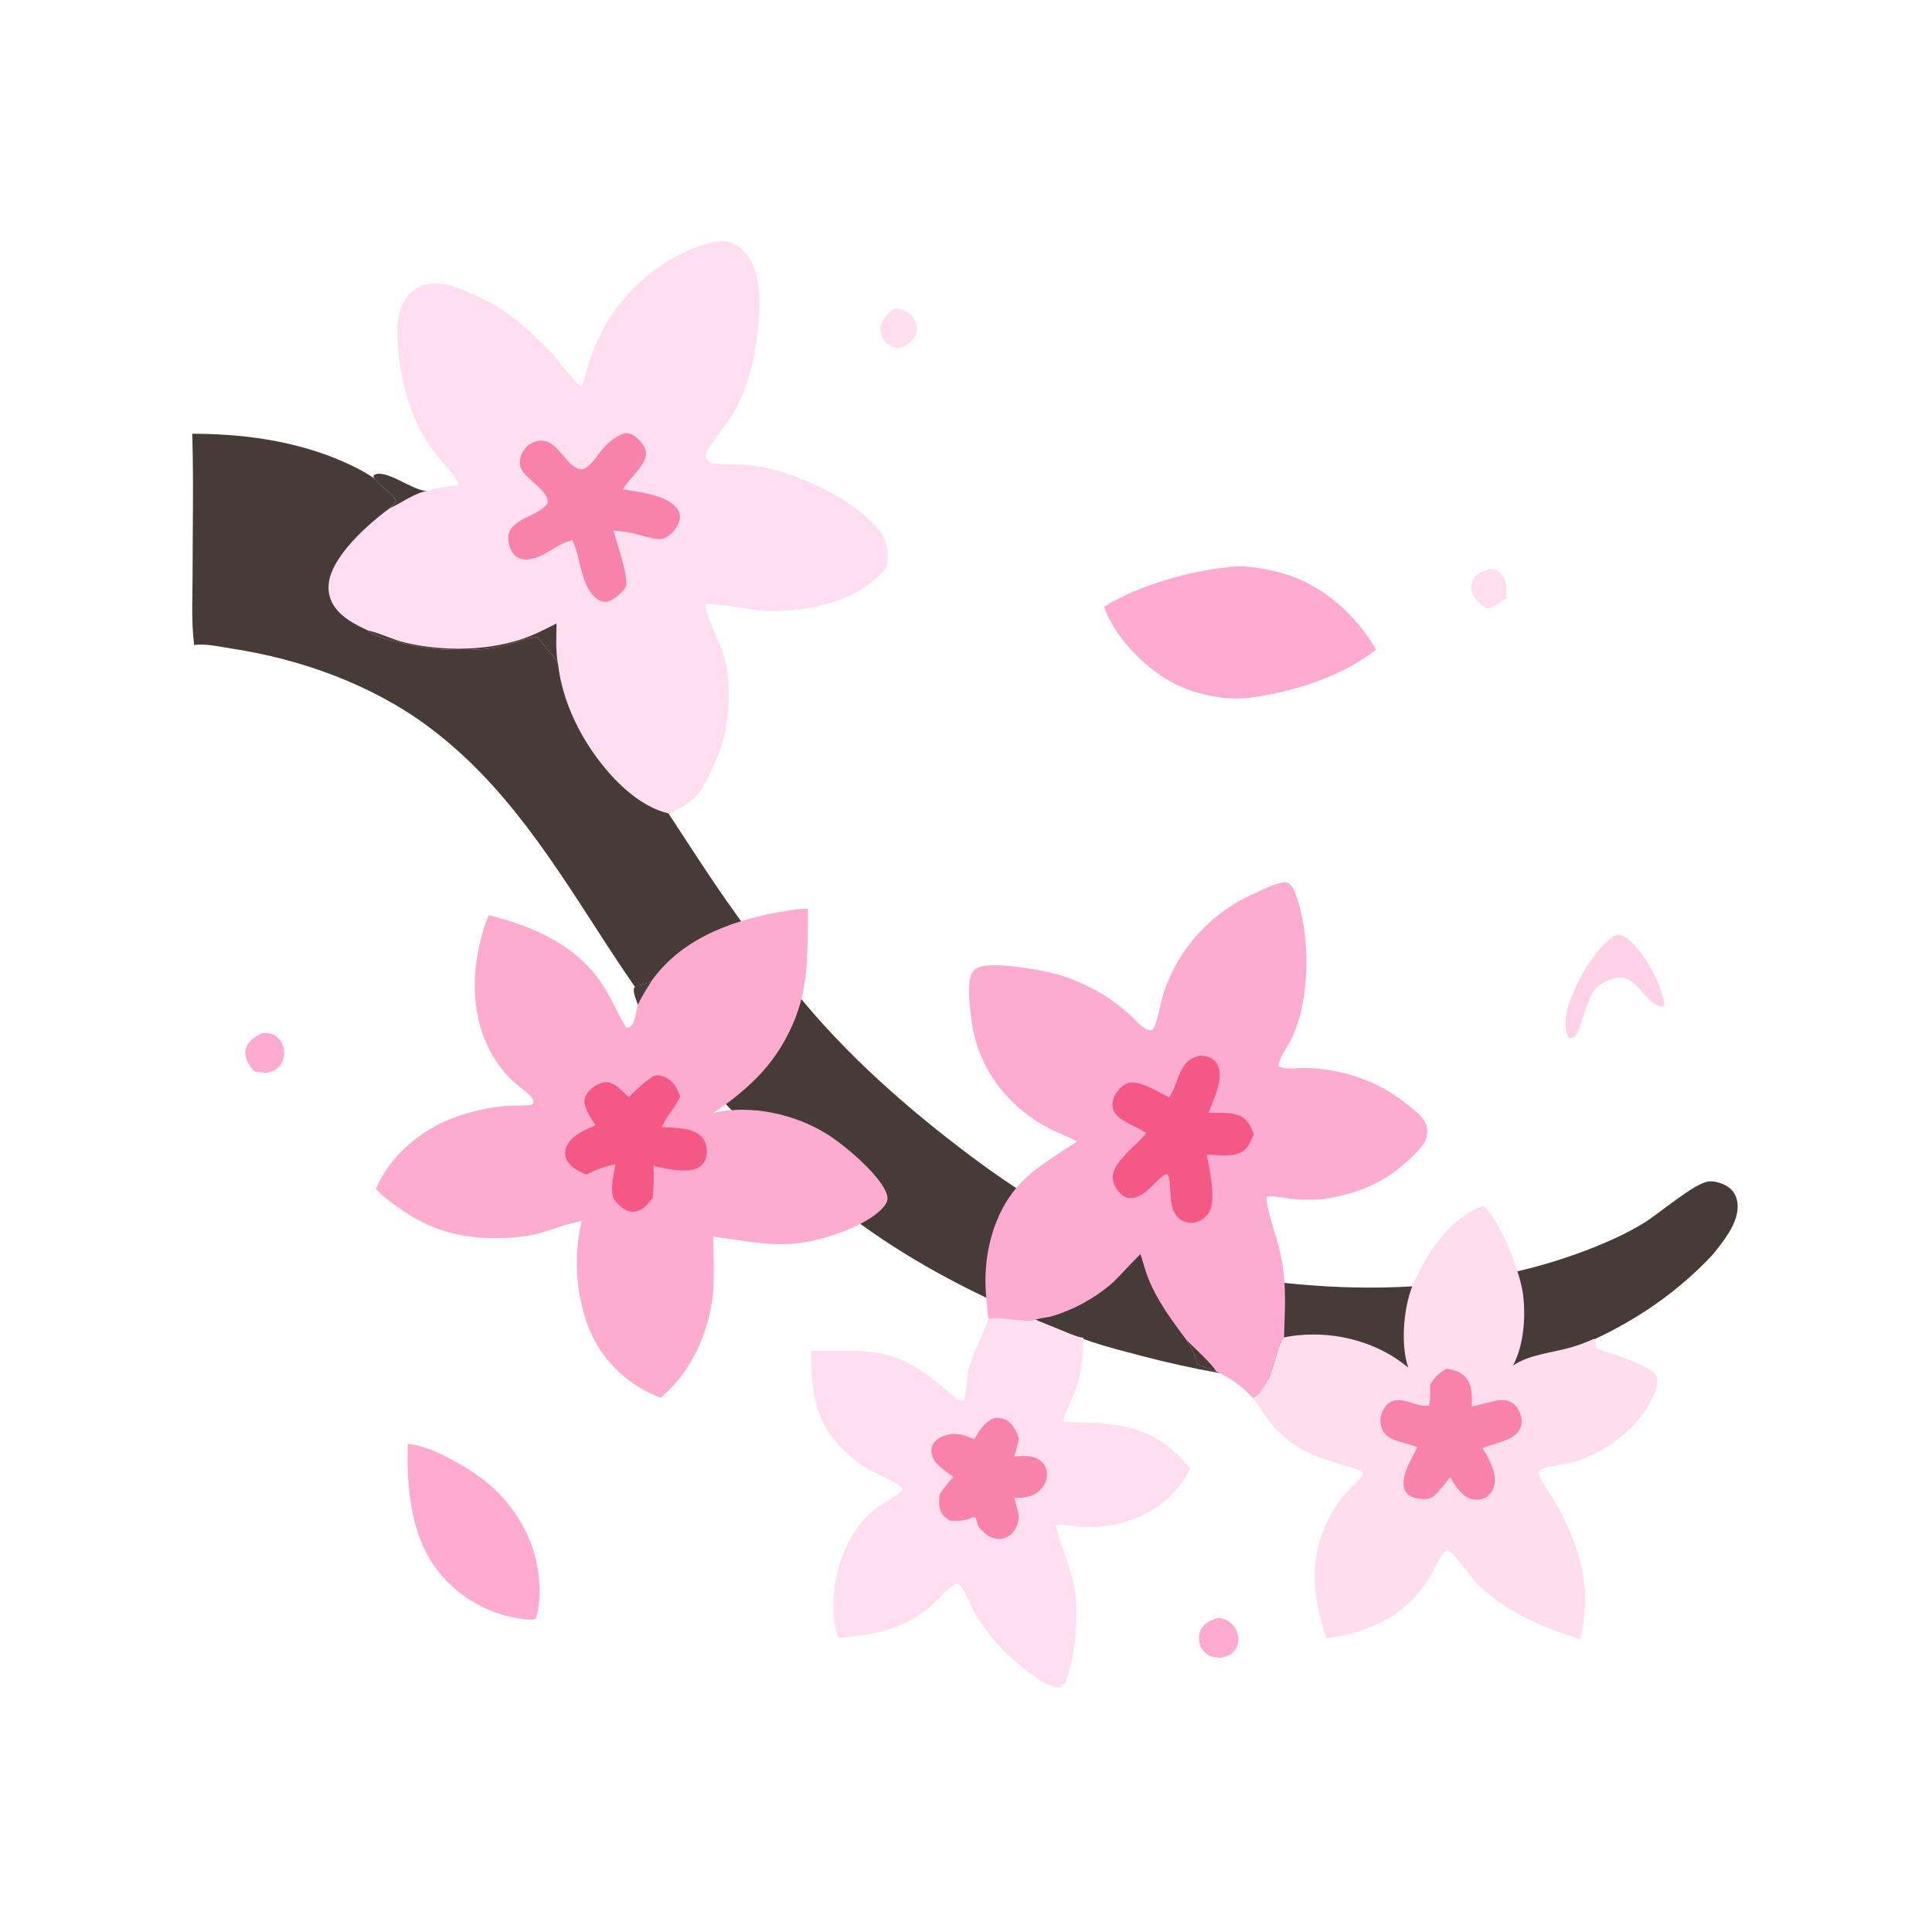<svg xmlns="http://www.w3.org/2000/svg" viewBox="0 0 512 512" height="512.0px" width="512.0px">
<path id="" fill="#473b37" fill-opacity="1.0" stroke="#000000" stroke-width="0.0" stroke-opacity="1.0" stroke-linecap="round" stroke-linejoin="round"  filling="0" d="M50.947 114.945 C66.152 114.964 81.622 117.295 95.263 124.412 C98.461 126.082 101.338 128.3 104.282 130.367 C107.253 132.451 110.438 134.453 113.222 136.775 C117.975 140.741 122.168 145.362 126.363 149.889 C128.172 151.841 130.15 153.678 131.857 155.717 C133.489 157.666 134.931 159.77 136.576 161.71 C138.547 164.034 140.706 166.195 142.646 168.545 C145.38 171.856 147.9 175.327 150.539 178.711 C156.865 186.825 163.101 194.947 168.984 203.392 C176.309 213.906 183.026 224.841 190.256 235.418 C196.671 244.803 203.635 253.968 210.764 262.82 C224.225 279.538 240.606 293.915 257.743 306.735 C272.64 317.88 289.66 327.942 307.395 333.765 C314.375 336.055 321.923 337.327 329.168 338.473 C360.342 343.41 393.543 342.29 423.045 330.295 C427.348 328.548 431.618 326.55 435.59 324.13 C439.695 321.627 449.033 313.505 452.808 313.1 C454.598 312.908 456.988 313.723 458.375 314.848 C459.652 315.882 460.28 317.37 460.455 318.978 C460.983 323.795 456.73 328.97 453.887 332.488 C435.952 351.71 411.183 361.98 385.445 365.623 C357.788 369.535 329.327 366.368 302.452 359.31 C298.043 358.152 293.61 357.04 289.28 355.6 C285.548 354.36 281.892 352.788 278.243 351.315 C261.815 344.692 245.714 336.678 231.129 326.565 C210.759 312.438 192.828 295.085 178.041 275.19 C172.087 267.19 166.39 259.002 160.96 250.637 C147.149 229.395 134.254 207.986 113.501 192.556 C98.538 181.433 79.79 174.681 61.451 171.89 C58.407 171.427 54.509 170.494 51.458 170.94 C50.66 164.853 51.031 158.435 51.035 152.301 C51.044 139.872 51.326 127.367 50.947 114.945 Z"></path>
<path id="" fill="#fedef0" fill-opacity="1.0" stroke="#000000" stroke-width="0.0" stroke-opacity="1.0" stroke-linecap="round" stroke-linejoin="round"  filling="0" d="M121.666 128.531 L121.495 128.185 C119.605 124.404 116.112 121.605 113.799 118.062 C111.708 114.859 109.834 111.115 108.575 107.488 C106.429 101.311 104.017 88.441 106.108 82.134 C106.977 79.513 108.596 77.201 111.141 75.992 C114.678 74.31 118.512 75.216 121.98 76.56 C132.684 80.708 138.102 85.313 145.989 93.347 C147.446 94.831 152.998 102.141 153.879 102.382 C154.274 102.026 154.346 102.019 154.54 101.486 C154.976 100.286 155.186 98.983 155.56 97.755 C156.586 94.385 157.815 91.13 159.428 87.991 C164.598 77.928 174.206 69.142 184.942 65.385 C187.159 64.609 189.713 63.757 192.091 63.91 C194.362 64.056 196.345 65.597 197.768 67.288 C202.056 72.382 201.447 81.941 200.787 88.165 C200.045 95.157 197.987 103.417 194.316 109.469 C192.466 112.52 190.157 115.243 188.205 118.215 C187.561 119.195 186.49 120.74 187.311 121.852 C187.916 122.669 188.7 122.766 189.651 122.87 C193.378 123.279 197.101 122.956 200.847 123.559 C211.105 125.209 225.994 132.129 232.719 140.195 C235.09 143.04 235.466 145.934 235.105 149.512 C235.079 149.783 235.049 150.053 235.016 150.323 C228.338 158.37 218.834 160.879 208.745 161.809 C206.581 162.02 204.403 162.037 202.235 161.86 C200.001 161.679 188.194 159.538 187.02 160.249 C186.538 161.799 190.543 170.063 191.248 172.095 C191.84 173.828 192.315 175.6 192.671 177.397 C193.124 179.771 193.156 182.206 193.143 184.614 C193.101 192.06 191.596 197.922 188.345 204.598 C187.275 206.797 186.151 209.135 184.47 210.942 C182.63 212.923 179.992 214.339 177.613 215.57 C177.577 215.588 177.542 215.604 177.506 215.621 C168.726 213.796 160.95 205.2 156.218 197.986 C152.001 191.559 148.75 183.721 147.897 176.038 C146.987 173.878 143.922 171.055 142.489 168.811 C142.325 168.83 142.16 168.851 141.995 168.868 C138.88 169.189 135.856 170.636 132.798 171.361 C127.813 172.543 117.811 172.419 112.683 171.666 C109.998 171.272 98.944 169.057 97.492 167.087 C94.36 165.585 91.163 164.042 88.985 161.228 C87.454 159.252 86.806 156.891 87.144 154.41 C88.127 147.193 97.671 138.778 103.282 134.689 C103.891 134.032 104.555 133.558 105.075 132.806 C104.141 130.692 100.423 128.792 99.103 126.681 C98.894 126.346 98.999 126.271 99.078 125.916 C102.121 124.036 109.419 130.109 113.037 130.079 C113.117 130.078 113.197 130.074 113.276 130.071 C115.925 129.207 118.904 128.927 121.666 128.531 Z"></path>
<path id="" fill="#483c38" fill-opacity="1.0" stroke="#000000" stroke-width="0.0" stroke-opacity="1.0" stroke-linecap="round" stroke-linejoin="round"  filling="0" d="M97.492 167.087 L97.817 167.157 C100.948 167.865 103.966 169.475 107.129 170.245 C116.79 172.598 128.571 172.571 138.031 169.461 C141.352 168.369 144.401 166.818 147.489 165.207 C147.465 168.724 147.187 172.583 147.897 176.038 C146.987 173.878 143.922 171.055 142.489 168.811 C142.325 168.83 142.16 168.851 141.995 168.868 C138.88 169.189 135.856 170.636 132.798 171.361 C127.813 172.543 117.811 172.419 112.683 171.666 C109.998 171.272 98.944 169.057 97.492 167.087 Z"></path>
<path id="" fill="#473b37" fill-opacity="1.0" stroke="#000000" stroke-width="0.0" stroke-opacity="1.0" stroke-linecap="round" stroke-linejoin="round"  filling="0" d="M103.282 134.689 C103.891 134.032 104.555 133.558 105.075 132.806 C104.141 130.692 100.423 128.792 99.103 126.681 C98.894 126.346 98.999 126.271 99.078 125.916 C102.121 124.036 109.419 130.109 113.037 130.079 C113.117 130.078 113.197 130.074 113.276 130.071 C109.768 130.678 106.507 133.252 103.282 134.689 Z"></path>
<path id="" fill="#feabd0" fill-opacity="1.0" stroke="#000000" stroke-width="0.0" stroke-opacity="1.0" stroke-linecap="round" stroke-linejoin="round"  filling="0" d="M172.961 259.543 C181.429 248 195.571 243.351 209.207 241.266 C210.835 241.017 212.461 240.851 214.109 240.824 C213.864 253.225 214.713 262.68 208.809 274.142 C206.423 278.868 203.233 283.137 199.382 286.767 C196.252 289.752 192.632 292.635 188.967 294.94 C199.125 292.645 210.656 295.207 219.388 300.685 C223.787 303.445 233.896 311.873 235.12 316.89 C235.317 317.7 235.178 318.368 234.732 319.06 C231.413 324.215 219.8 328.007 214.121 329.065 C205.161 330.738 197.77 328.788 188.978 327.705 C189.036 332.82 189.378 338.155 188.881 343.243 C188.054 351.712 184.151 361.272 178.19 367.433 C177.205 368.45 176.174 369.512 175.075 370.408 C167.195 367.53 160.299 361.325 156.8 353.697 C152.659 344.673 151.779 333.245 154.165 323.637 L153.78 323.692 C149.747 324.303 145.878 326.173 141.886 327.09 C138.296 327.918 134.781 328.103 131.113 328.103 C121.306 328.098 113.608 325.762 105.612 320.022 C103.567 318.553 101.26 316.98 99.626 315.043 C99.668 314.945 99.709 314.845 99.752 314.748 C103.603 306.077 111.564 299.433 120.346 296.173 C124.855 294.498 129.827 293.375 134.63 293.048 C136.767 292.9 139.064 293.14 141.151 292.688 C141.363 292.145 141.444 291.76 141.188 291.202 C140.72 290.185 136.506 287.145 135.327 285.955 C125.908 276.445 124.154 262.538 127.194 249.881 C127.78 247.439 128.44 244.818 129.569 242.56 C141.78 245.576 153.556 250.812 160.351 262.01 C162.394 265.377 163.892 269.043 165.975 272.377 C166.622 272.317 166.84 272.325 167.32 271.825 C168.332 270.767 168.556 267.723 169.071 266.262 C168.675 265.142 167.808 263.24 167.99 262.07 C168.206 260.695 171.019 261.382 172.74 259.755 L172.961 259.543 Z"></path>
<path id="" fill="#493d39" fill-opacity="1.0" stroke="#000000" stroke-width="0.0" stroke-opacity="1.0" stroke-linecap="round" stroke-linejoin="round"  filling="0" d="M169.071 266.262 C168.675 265.142 167.808 263.24 167.99 262.07 C168.206 260.695 171.019 261.382 172.74 259.755 L172.961 259.543 C171.608 261.705 170.094 263.925 169.071 266.262 Z"></path>
<path id="" fill="#feabd1" fill-opacity="1.0" stroke="#000000" stroke-width="0.0" stroke-opacity="1.0" stroke-linecap="round" stroke-linejoin="round"  filling="0" d="M261.908 349.51 C261.632 346.332 261.197 343.188 261.155 339.995 C261.04 331.215 263.543 321.725 269.277 314.885 C273.67 309.647 279.73 306.345 285.308 302.59 C284.983 302.01 279.73 299.905 278.71 299.392 C267.077 293.533 258.97 283.02 257.418 269.983 C257.02 266.632 256.348 262.087 257.19 258.832 C257.452 257.82 258.012 257.055 258.938 256.553 C262.793 254.45 277.642 257.277 281.6 258.632 C288.965 261.152 294.795 264.507 300.405 269.868 C301.642 271.05 303.483 273.355 305.365 272.978 C306.587 271.873 307.592 265.705 308.165 263.827 C311.877 251.933 320.49 242.188 331.84 237.042 C334.41 235.903 338.175 233.831 340.995 233.804 C342.25 234.382 342.89 235.734 343.348 236.97 C347.377 247.843 347.29 264.615 342.335 275.145 C341.525 276.865 338.652 280.848 338.873 282.592 C340.608 283.585 344.087 282.945 346.115 283.012 C356.012 283.345 365.14 286.433 372.853 292.613 C374.655 294.058 377.375 295.998 378.02 298.322 C378.495 300.022 378.142 301.683 377.215 303.152 C376.18 304.798 374.613 306.197 373.197 307.515 C367.587 312.733 361.475 315.618 353.983 317.192 C350.243 317.978 346.53 318.125 342.735 317.755 C341.315 317.618 336.725 316.735 335.697 317.147 C335.235 319.22 338.495 328.51 339.142 331.345 C341.08 339.817 340.512 345.973 340.285 354.41 C337.97 356.413 337.39 367.902 332.095 370.55 C329.33 367.428 326.072 365.202 322.312 363.45 C320.58 362.875 318.832 362.35 317.217 361.48 C316.7 358.795 315.733 357.29 314.32 354.975 C310.433 349.765 306.605 344.637 304.207 338.525 C303.405 336.483 302.928 334.423 302.243 332.365 C302.062 332.385 295.745 339.158 294.935 339.87 C290.27 343.95 284.79 346.99 278.86 348.793 C277.267 349.27 275.425 349.233 273.942 349.945 C271.545 350.452 263.923 348.87 261.908 349.51 Z"></path>
<path id="" fill="#483b38" fill-opacity="1.0" stroke="#000000" stroke-width="0.0" stroke-opacity="1.0" stroke-linecap="round" stroke-linejoin="round"  filling="0" d="M314.32 354.975 C316.303 357.067 321.183 361.358 322.312 363.45 C320.58 362.875 318.832 362.35 317.217 361.48 C316.7 358.795 315.733 357.29 314.32 354.975 Z"></path>
<path id="" fill="#feddef" fill-opacity="1.0" stroke="#000000" stroke-width="0.0" stroke-opacity="1.0" stroke-linecap="round" stroke-linejoin="round"  filling="0" d="M393.035 319.553 C397.58 323.178 402.983 337.423 403.652 343.26 C404.342 349.267 403.812 356.46 400.967 361.902 C405.038 359.04 411.248 358.48 416.025 357.165 C418.252 356.527 420.43 355.72 422.535 354.752 L423.215 357.455 C426.892 358.66 436.817 361.505 438.87 364.522 C439.54 365.507 439.11 367.298 438.762 368.32 C436.16 375.998 429.04 382.24 421.905 385.61 C420.183 386.428 418.39 387.092 416.553 387.595 C414.212 388.233 409.62 388.377 407.84 389.85 C407.752 390.5 407.877 390.955 408.137 391.545 C409.022 393.555 410.49 395.405 411.645 397.28 C413.298 399.955 414.728 402.83 415.965 405.72 C417.825 410.065 419.205 414.618 419.788 419.315 C420.438 424.555 419.887 429.312 418.817 434.43 C408.837 431.288 399.382 427.355 391.733 419.983 C390.168 418.475 384.44 410.225 383.42 410.875 C381.683 411.98 380.332 415.428 379.322 417.19 C373.22 427.837 363.31 432.655 351.485 434.168 C347.92 423.363 346.712 413.243 351.993 402.735 C353.103 400.53 354.368 398.447 355.918 396.522 C356.93 395.265 360.923 391.705 361.205 390.493 C360.767 389.655 359.935 389.495 359.06 389.225 C350.058 386.435 342.957 384.808 336.725 377.053 C335.055 374.975 333.738 372.642 332.095 370.55 C337.39 367.902 337.97 356.413 340.285 354.41 C350.265 352.425 361.445 354.387 369.98 360.027 C371.095 360.772 372.173 361.57 373.21 362.42 C370.995 356.115 372.01 345.363 374.93 339.308 C378.803 331.277 384.197 322.938 392.905 319.605 C392.95 319.587 392.993 319.57 393.035 319.553 Z"></path>
<path id="" fill="#fedef0" fill-opacity="1.0" stroke="#000000" stroke-width="0.0" stroke-opacity="1.0" stroke-linecap="round" stroke-linejoin="round"  filling="0" d="M261.908 349.51 C263.923 348.87 271.545 350.452 273.942 349.945 C278.52 350.935 282.438 353.775 287.127 354.525 C287.108 359.498 286.562 364.655 284.645 369.288 C283.637 371.723 282.288 374.22 281.752 376.805 C285.295 377.017 288.842 376.892 292.38 377.235 C302.635 378.228 308.822 381.225 315.402 389.163 C314.405 391.493 312.613 393.842 310.882 395.683 C304.925 402.022 296.257 404.905 287.665 404.678 C284.973 404.605 282.493 404.007 279.743 404.092 C281.207 410.082 283.983 415.683 284.902 421.82 C285.83 428.02 284.96 437.14 283.243 443.095 C282.938 444.155 282.558 445.803 281.803 446.608 C281.303 447.14 281.045 447.248 280.322 447.22 C276.47 447.07 267.933 439.57 265.342 436.777 C262.9 434.142 260.615 431.108 258.685 428.067 C257.39 426.033 255.82 421.305 254.12 419.902 C253.657 419.52 253.382 419.702 252.887 419.967 C251.1 420.925 247.49 425.185 245.151 426.908 C237.789 432.327 231.019 433.18 222.2 434.1 C220.297 429.08 220.675 422.668 221.716 417.465 C222.875 411.673 226.422 404.6 230.967 400.728 C232.892 399.087 235.189 397.84 237.281 396.425 C238.046 395.908 238.958 395.405 239.136 394.475 C238.15 392.783 231.566 390.365 229.428 388.995 C227.182 387.558 225.147 385.808 223.258 383.93 C215.684 376.4 214.983 368.205 214.964 357.965 C232.472 357.87 237.628 356.947 251.602 369.08 C252.577 369.928 254.015 371.29 255.373 371.197 C256.375 368.275 256.092 364.875 256.97 361.84 C258.212 357.545 260.575 353.735 261.908 349.51 Z"></path>
<path id="" fill="#ffd2e9" fill-opacity="1.0" stroke="#000000" stroke-width="0.0" stroke-opacity="1.0" stroke-linecap="round" stroke-linejoin="round"  filling="0" d="M428.32 247.697 C429.045 247.707 429.665 247.756 430.317 248.099 C434.183 250.123 438.85 258.285 440.087 262.322 C440.43 263.435 440.902 264.62 441.07 265.772 C441.145 266.29 441.19 266.37 440.868 266.8 C436.57 266.785 434.415 259.733 429.885 259.062 C427.525 258.712 424.975 260.285 423.163 261.65 L422.905 261.845 C420.447 264.67 419.108 272.428 417.585 274.327 C417.192 274.817 416.755 275.075 416.13 275.127 C415.7 274.895 415.717 274.993 415.515 274.625 C414.627 273.02 414.868 269.185 415.365 267.428 C417.147 261.125 422.515 251.11 428.32 247.697 Z"></path>
<path id="" fill="#ffabd1" fill-opacity="1.0" stroke="#000000" stroke-width="0.0" stroke-opacity="1.0" stroke-linecap="round" stroke-linejoin="round"  filling="0" d="M325.25 150.352 C329.775 149.595 335.533 150.708 339.887 151.919 C350.255 154.804 359.382 162.911 364.635 172.145 C355.915 179.182 343.135 183.165 332.19 184.781 C325.8 185.833 317.795 184.323 311.993 181.543 C304.04 177.732 295.5 169.174 292.57 160.797 C301.632 155.195 314.755 151.415 325.25 150.352 Z"></path>
<path id="" fill="#f982aa" fill-opacity="1.0" stroke="#000000" stroke-width="0.0" stroke-opacity="1.0" stroke-linecap="round" stroke-linejoin="round"  filling="0" d="M165.684 114.781 C166.369 114.827 166.95 114.88 167.566 115.207 C168.972 115.953 170.731 117.891 171.118 119.45 C171.935 122.743 166.901 126.474 165.067 129.657 C169.323 130.46 176.374 131.058 179.279 134.577 C179.919 135.353 180.261 136.306 180.155 137.316 C179.971 139.089 178.615 140.953 177.206 141.977 C176.551 142.454 175.75 142.832 174.927 142.848 C172.729 142.892 169.514 141.658 167.3 141.214 C165.739 140.901 164.154 140.783 162.577 140.568 C163.292 143.39 166.771 153.301 165.85 155.447 C165.259 156.823 162.738 158.909 161.308 159.349 C160.408 159.626 159.438 159.481 158.633 159.001 C154.904 156.776 154.015 150.677 153.001 146.806 C152.696 145.552 152.154 144.311 151.711 143.097 C151.302 143.223 150.898 143.362 150.492 143.498 C147.498 144.5 145.091 146.726 142.124 147.758 C140.596 148.288 138.728 148.591 137.239 147.77 C135.898 147.029 135.204 145.484 134.865 144.058 C133.264 137.334 142.665 137.353 145.175 133.243 C145.49 130.026 139.286 127.016 138.049 124.028 C137.541 122.802 137.74 121.428 138.285 120.248 C138.987 118.728 140.241 117.56 141.839 117.049 C147.155 115.352 149.022 122.169 152.845 124.053 C153.546 124.399 154.194 124.502 154.923 124.144 C158.286 122.493 159.359 116.925 165.684 114.781 Z"></path>
<path id="" fill="#ffabd1" fill-opacity="1.0" stroke="#000000" stroke-width="0.0" stroke-opacity="1.0" stroke-linecap="round" stroke-linejoin="round"  filling="0" d="M108.058 382.66 C109.386 382.74 110.74 383.092 112.018 383.462 C114.715 384.245 117.21 385.522 119.689 386.817 C127.888 391.105 134.132 396.29 138.623 404.473 C142.476 411.493 144.282 421.103 142.04 428.877 C141.517 429.233 141.248 429.24 140.638 429.21 C132.128 428.805 123.992 424.865 118.153 418.755 C108.986 409.16 107.707 395.305 108.058 382.66 Z"></path>
<path id="" fill="#f45885" fill-opacity="1.0" stroke="#000000" stroke-width="0.0" stroke-opacity="1.0" stroke-linecap="round" stroke-linejoin="round"  filling="0" d="M317.928 279.783 C318.587 279.79 319.325 279.835 319.957 280.022 C321.178 280.385 322.228 281.205 322.752 282.377 C324.363 285.985 321.575 291.402 320.295 294.868 C322.978 295.01 326.28 294.582 328.73 295.8 C330.8 296.827 331.498 298.55 332.238 300.59 C331.717 301.978 331.01 303.625 329.92 304.655 C327.553 306.895 322.855 306.048 319.795 305.965 C320.475 309.832 322.41 317.762 320.442 321.183 C319.69 322.49 318.37 323.545 316.905 323.92 C315.605 324.238 314.235 324.02 313.098 323.317 C309.202 320.947 310.695 315.173 309.712 311.892 C309.558 311.373 309.535 311.373 309.04 311.1 L308.25 311.598 C305.665 313.438 303.978 316.538 300.702 317.37 C299.658 317.635 298.553 317.525 297.652 316.897 C296.29 315.945 295.108 314.15 294.902 312.488 C294.385 308.298 301.002 303.738 303.49 300.635 L303.777 300.275 C301.4 298.48 296.402 297.163 295.123 294.353 C294.58 293.16 294.772 291.765 295.298 290.605 C295.975 289.11 297.303 287.637 298.875 287.07 C301.82 286.005 307.15 289.56 309.798 290.803 C311.375 288.647 311.94 285.565 313.3 283.21 C314.505 281.125 315.67 280.373 317.928 279.783 Z"></path>
<path id="" fill="#f982aa" fill-opacity="1.0" stroke="#000000" stroke-width="0.0" stroke-opacity="1.0" stroke-linecap="round" stroke-linejoin="round"  filling="0" d="M383.337 362.73 C385.09 362.978 386.9 363.46 388.178 364.762 C390.243 366.87 390.072 369.995 390.08 372.717 C392.738 372.355 397.155 370.392 399.68 371.248 C401.06 371.712 402.072 372.77 402.637 374.09 C403.233 375.478 403.56 377.005 402.915 378.435 C401.355 381.89 396.212 382.34 393.105 383.647 L392.803 383.777 C394.387 385.993 396.295 389.73 396.147 392.515 C396.07 393.998 395.47 395.457 394.315 396.423 C393.285 397.288 391.957 397.567 390.642 397.39 C387.85 397.007 386.46 394.712 384.95 392.62 L384.52 391.658 C384.415 391.632 384.308 391.55 384.205 391.582 C384.058 391.63 380.935 396.08 379.423 396.858 C378.053 397.56 375.572 397.217 374.178 396.673 C373.267 396.317 372.595 395.678 372.248 394.757 C370.973 391.377 374.217 386.495 375.603 383.498 C373.543 382.71 371.342 382.315 369.303 381.488 C367.842 380.892 366.702 379.945 366.152 378.428 C365.6 376.9 365.77 375.145 366.53 373.717 C369.605 367.95 375.185 373.49 378.71 372.433 C379.16 370.795 378.97 368.725 378.988 367.015 C380.053 365.098 381.402 363.765 383.337 362.73 Z"></path>
<path id="" fill="#f45885" fill-opacity="1.0" stroke="#000000" stroke-width="0.0" stroke-opacity="1.0" stroke-linecap="round" stroke-linejoin="round"  filling="0" d="M173.659 284.98 C174.626 284.93 175.376 285.058 176.267 285.45 C178.51 286.438 179.435 288.442 180.244 290.595 C179.002 293.59 176.553 295.72 175.396 298.707 C177.321 298.815 179.329 298.837 181.232 299.142 C183.172 299.45 185.284 300.18 186.424 301.89 C187.291 303.188 187.476 304.973 187.17 306.478 C186.932 307.645 186.33 308.618 185.316 309.267 C182.374 311.15 176.344 309.74 173.179 308.923 C173.308 311.72 173.261 314.668 172.96 317.452 C172.214 318.408 171.293 319.59 170.297 320.28 C169.35 320.938 168.154 321.27 167.013 321.058 C165.08 320.697 163.572 319.022 162.536 317.47 C161.619 314.61 162.74 311.48 163.071 308.572 C160.204 309.005 157.939 310.055 155.35 311.272 C153.389 310.457 150.913 309.18 150.066 307.12 C149.63 306.058 149.7 304.892 150.161 303.853 C151.489 300.855 155.027 299.375 157.866 298.217 C156.728 296.675 155.073 293.993 154.887 292.067 C154.783 291 155.31 290.038 155.993 289.255 C157.108 287.978 158.826 286.9 160.555 286.815 C162.86 286.705 164.982 289.298 166.599 290.733 C168.834 288.623 170.928 286.45 173.659 284.98 Z"></path>
<path id="" fill="#f982aa" fill-opacity="1.0" stroke="#000000" stroke-width="0.0" stroke-opacity="1.0" stroke-linecap="round" stroke-linejoin="round"  filling="0" d="M263.495 375.745 C264.527 375.762 265.555 375.767 266.493 376.25 C268.507 377.288 269.387 379.305 270.027 381.363 C269.608 382.895 269.207 384.435 268.825 385.978 C271.37 385.875 274.038 385.495 276.055 387.395 C277 388.283 277.475 389.43 277.462 390.725 C277.445 392.322 276.765 393.803 275.613 394.895 C273.668 396.738 271.345 397.02 268.805 396.938 C269.118 398.502 269.87 400.29 269.945 401.855 C270.022 403.41 269.23 405.38 268.1 406.45 C267.142 407.355 265.815 407.89 264.493 407.83 C262.217 407.728 260.715 406.2 259.32 404.585 C259.02 403.835 258.815 403.062 258.595 402.288 C257.985 401.82 257.74 402.165 257.058 402.415 C255.11 403.13 253.8 403.075 251.738 402.983 C251.12 402.587 250.43 402.127 249.964 401.558 C248.637 399.935 248.824 397.957 249.018 396.015 C250.118 394.36 251.36 392.887 252.66 391.387 C250.9 390.085 248.342 388.545 247.357 386.538 C246.861 385.525 246.615 384.252 247.037 383.175 C247.552 381.858 248.923 380.983 250.192 380.505 C253.01 379.447 255.605 380.257 258.2 381.447 C259.543 379.017 260.885 376.952 263.495 375.745 Z"></path>
<path id="" fill="#ffabd1" fill-opacity="1.0" stroke="#000000" stroke-width="0.0" stroke-opacity="1.0" stroke-linecap="round" stroke-linejoin="round"  filling="0" d="M322.84 428.783 C323.697 428.865 324.505 429.048 325.265 429.475 C326.7 430.285 327.72 431.668 328.072 433.275 C328.363 434.582 328.173 435.947 327.438 437.077 C326.467 438.565 325.127 439.015 323.457 439.31 C322.56 439.265 321.618 439.228 320.775 438.88 C319.595 438.395 318.57 437.358 318.098 436.173 C317.555 434.81 317.567 433.197 318.225 431.877 C319.19 429.93 320.915 429.385 322.84 428.783 Z"></path>
<path id="" fill="#ffabd1" fill-opacity="1.0" stroke="#000000" stroke-width="0.0" stroke-opacity="1.0" stroke-linecap="round" stroke-linejoin="round"  filling="0" d="M69.48 273.77 C70.706 273.717 71.819 273.748 72.889 274.425 C74.082 275.178 74.875 276.382 75.175 277.752 C75.521 279.262 75.233 280.85 74.377 282.142 C73.46 283.517 72.25 283.96 70.697 284.305 C69.603 284.265 68.496 284.075 67.41 283.942 C66.735 283.22 66.117 282.37 65.66 281.495 C65.039 280.303 64.778 278.94 65.241 277.647 C65.892 275.83 67.803 274.54 69.48 273.77 Z"></path>
<path id="" fill="#ffdef0" fill-opacity="1.0" stroke="#000000" stroke-width="0.0" stroke-opacity="1.0" stroke-linecap="round" stroke-linejoin="round"  filling="0" d="M237.023 81.739 C237.512 81.736 238.03 81.727 238.51 81.832 C239.909 82.141 241.528 83.357 242.268 84.579 C242.961 85.725 243.181 87.059 242.774 88.347 C242.172 90.249 240.693 91.181 239.039 92.071 C238.571 92.171 238.168 92.249 237.685 92.208 C236.682 92.123 235.085 91.181 234.426 90.41 C233.588 89.43 233.115 88.073 233.305 86.785 C233.625 84.609 235.324 82.964 237.023 81.739 Z"></path>
<path id="" fill="#ffdef0" fill-opacity="1.0" stroke="#000000" stroke-width="0.0" stroke-opacity="1.0" stroke-linecap="round" stroke-linejoin="round"  filling="0" d="M394.892 150.771 C396.11 150.847 397.045 151.218 397.882 152.142 C399.438 153.864 399.243 156.392 399.12 158.532 C397.582 159.748 396.142 160.635 394.262 161.245 C394.14 161.196 394.015 161.151 393.895 161.095 C392.462 160.427 390.688 158.645 390.145 157.165 C389.757 156.103 389.728 154.912 390.217 153.878 C391.15 151.909 392.973 151.382 394.892 150.771 Z"></path>
</svg>